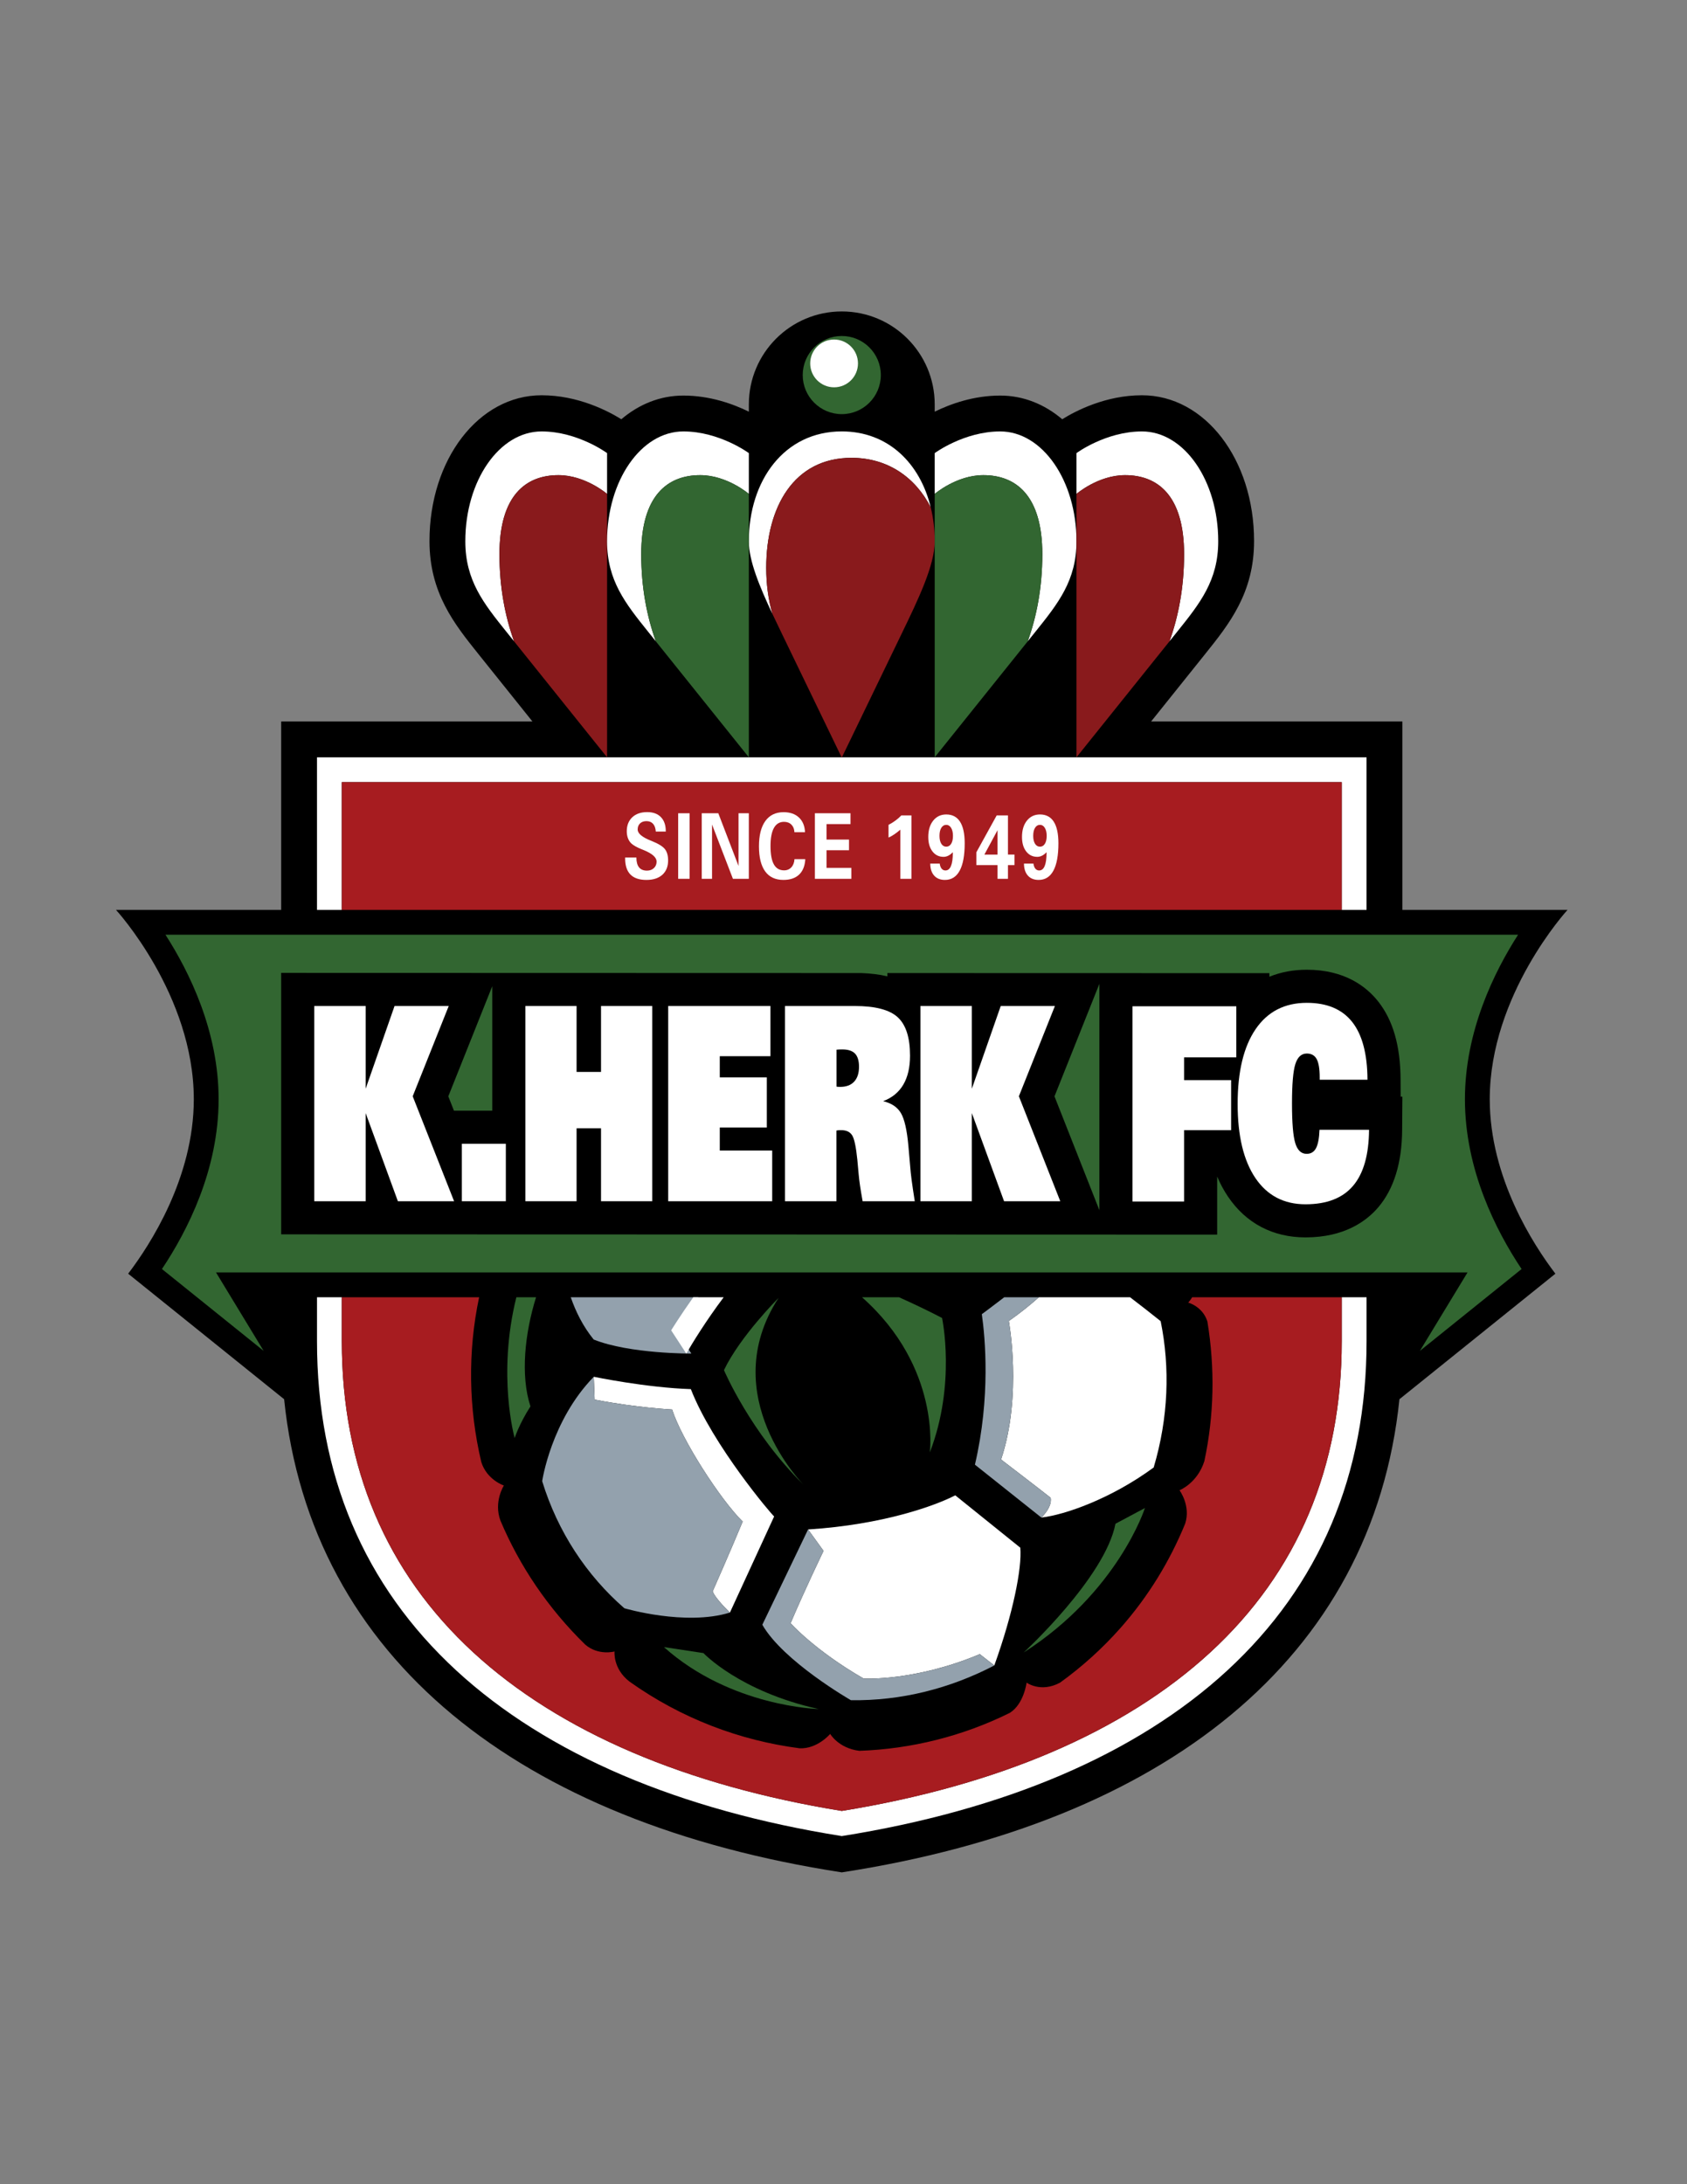 <?xml version="1.0" encoding="iso-8859-1"?>
<!-- Generator: Adobe Illustrator 24.0.1, SVG Export Plug-In . SVG Version: 6.00 Build 0)  -->
<svg version="1.1" id="Layer_1" xmlns="http://www.w3.org/2000/svg" xmlns:xlink="http://www.w3.org/1999/xlink" x="0px" y="0px"
	 viewBox="0 0 612 792" style="enable-background:new 0 0 612 792;" xml:space="preserve">
<rect x="0" y="0" width="612" height="792" fill="#808080" stroke="none"/>
<path d="M568.663,329.926h-59.916v-68.317h-91.152l19.595-24.447c8.729-10.889,17.753-22.149,17.753-40.978
	c0-29.642-17.862-52.861-40.664-52.861c-13.205,0-24.092,5.687-28.93,8.697c-6.405-5.441-14.115-8.588-22.498-8.588
	c-9.646,0-18.047,3.034-23.764,5.842v-2.63c0-18.62-15.094-33.714-33.714-33.714c-18.62,0-33.714,15.094-33.714,33.714v2.63
	c-5.717-2.809-14.117-5.842-23.764-5.842c-8.383,0-16.092,3.147-22.498,8.588c-4.838-3.01-15.725-8.697-28.93-8.697
	c-22.802,0-40.664,23.219-40.664,52.861c0,18.829,9.025,30.089,17.753,40.978l19.595,24.448h-91.152v68.317H42.083
	c0,0,28.224,30.708,28.224,68.656c0,28.462-15.876,52.85-23.814,63.266l56.578,45.512c9.711,94.238,85.592,153.572,202.303,171.57
	c116.711-17.998,192.592-77.332,202.303-171.57l56.578-45.512c-7.939-10.416-23.814-34.804-23.814-63.266
	C540.44,360.633,568.663,329.926,568.663,329.926z"/>
<path style="fill:#326631;" d="M550.729,338.926H60.017c8.723,13.56,19.29,35.064,19.29,59.656
	c0,25.536-11.266,47.668-20.557,61.575l36.9,29.683l-8.98-14.779l-8.308-13.673h16h422.023h16l-8.309,13.674l-8.979,14.778
	l36.899-29.683c-9.291-13.907-20.557-36.039-20.557-61.575C531.44,373.989,542.007,352.486,550.729,338.926L550.729,338.926z"/>
<polygon style="fill:#FFFFFF;" points="123.999,283.609 486.747,283.609 486.747,329.926 495.747,329.926 495.747,274.609 
	114.999,274.609 114.999,329.926 123.999,329.926 "/>
<path style="fill:#FFFFFF;" d="M486.747,486.361c0,45.704-16.035,83.648-47.659,112.78c-15.611,14.381-35.05,26.592-57.774,36.291
	c-22.302,9.519-47.834,16.654-75.94,21.223c-28.107-4.568-53.639-11.703-75.941-21.223c-22.724-9.699-42.162-21.91-57.774-36.291
	c-31.625-29.132-47.659-67.076-47.659-112.78v-15.974h-9v15.974c0,48.322,17.011,88.494,50.561,119.399
	c16.368,15.078,36.669,27.846,60.339,37.949c23.354,9.969,50.081,17.387,79.474,22.062c29.393-4.675,56.12-12.093,79.474-22.062
	c23.67-10.104,43.971-22.871,60.339-37.949c33.55-30.905,50.562-71.077,50.562-119.399v-15.974h-9V486.361z"/>
<rect x="123.999" y="283.609" style="fill:#A71C20;" width="362.748" height="46.317"/>
<path style="fill:#A71C20;" d="M432.484,470.388c-0.734,1.219-1.423,1.939-1.423,1.939s5.271,1.412,6.954,6.877
	c2.762,16.807,2.462,33.967-1.107,50.616c-2.546,8.021-9.005,10.556-9.005,10.556s4.167,5.625,2.037,12.126
	c-5.501,13.455-13.266,26.281-23.43,37.78c-6.715,7.583-14.083,14.186-21.955,19.856c-7.038,3.777-12.133-0.018-12.133-0.018
	s-0.959,7.776-6.091,10.974c-17.085,8.468-35.784,13.114-54.61,13.763c-7.582-0.97-10.549-6.13-10.549-6.13
	s-4.654,5.527-11.125,5.204c-21.643-2.813-42.909-10.807-61.672-24.174c-6.085-4.671-5.436-10.923-5.436-10.923
	s-5.839,1.617-10.627-2.488c-13.511-13.198-23.789-28.469-30.755-44.942c-2.561-6.829,1.235-12.744,1.235-12.744
	s-6.192-2.062-8.194-8.533c-4.644-19.618-4.945-40.022-0.786-59.739h-49.814v15.974c0,45.704,16.035,83.648,47.659,112.78
	c15.612,14.381,35.05,26.592,57.774,36.291c22.302,9.519,47.834,16.654,75.941,21.223c28.107-4.568,53.639-11.703,75.94-21.223
	c22.725-9.699,42.163-21.91,57.774-36.291c31.624-29.132,47.659-67.076,47.659-112.78v-15.974H432.484z"/>
<path style="fill:#93A1AD;" d="M215.374,485.72c13.04,5.236,35.429,5.091,35.429,5.091l-5.484-8.424c0,0,3.14-5.112,8.023-11.999
	h-46.286C208.862,475.61,211.506,480.96,215.374,485.72z"/>
<path style="fill:#FFFFFF;" d="M346.542,542.212c-6.979,3.63-25.944,10.633-53.395,12.377l5.61,7.765
	c0,0-7.022,14.572-11.949,26.231c0,0,8.772,9.884,26.49,20.066c0,0,18.537,1.069,42.148-8.849l5.264,4.104
	c6.766-18.76,10.084-35.297,9.428-42.703L346.542,542.212z"/>
<path style="fill:#FFFFFF;" d="M365.975,478.996c0,0,4.99,26.944-2.815,50.227c0,0,14.06,10.74,17.996,13.878
	c0.639,3.482-3.372,7.176-3.372,7.176c8.527-0.982,25.244-6.794,40.743-18.164c5.357-18.017,5.973-36.141,2.531-53.052
	c-3.79-3.036-7.538-5.953-11.103-8.673h-33.088C373.83,473.097,370.152,476.108,365.975,478.996z"/>
<path style="fill:#FFFFFF;" d="M243.828,511.098c3.464,10.896,17.529,32.71,25.593,40.625c-4.114,9.995-10.874,25.288-10.874,25.288
	c0.863,2.616,6.249,7.708,6.249,7.708l16.046-34.852c-0.732-0.443-22.363-25.904-30.221-46.166
	c-16.207-0.522-35.21-4.477-35.21-4.477l0.309,8.278C230.587,510.418,243.828,511.098,243.828,511.098z"/>
<path style="fill:#93A1AD;" d="M381.155,543.101c-3.937-3.138-17.996-13.878-17.996-13.878c7.806-23.282,2.815-50.227,2.815-50.227
	c4.178-2.888,7.855-5.899,10.893-8.608h-12.551c-4.78,3.693-8.133,6.133-8.133,6.133c1.192,8.432,3.243,29.97-2.504,54.578
	l24.104,19.178C377.783,550.276,381.794,546.583,381.155,543.101z"/>
<path style="fill:#93A1AD;" d="M264.796,584.719c0,0-5.386-5.092-6.249-7.708c0,0,6.76-15.293,10.874-25.288
	c-8.064-7.915-22.129-29.729-25.593-40.625c0,0-13.24-0.68-28.106-3.595l-0.309-8.278c-15.513,15.896-18.724,37.858-18.724,37.858
	c5.644,18.379,16.126,34.176,29.81,46.077C226.498,583.16,248.66,589.714,264.796,584.719z"/>
<path style="fill:#93A1AD;" d="M313.298,608.651c-17.717-10.183-26.49-20.066-26.49-20.066
	c4.927-11.659,11.949-26.231,11.949-26.231l-5.61-7.765l-16.595,34.548c7.583,13.281,32.131,27.363,32.131,27.363
	c18.284,0.285,36.085-4.29,52.026-12.594l-5.264-4.104C331.835,609.721,313.298,608.651,313.298,608.651z"/>
<path style="fill:#326631;" d="M337.314,526.654c9.605-24.804,4.439-48.754,4.439-48.754c-5.439-2.824-10.717-5.326-15.628-7.513
	h-13.412C341.471,495.907,337.314,526.654,337.314,526.654z"/>
<path style="fill:#326631;" d="M371.356,599.216c34.287-21.982,43.997-52.406,43.997-52.406l-10.689,5.704
	C400.891,572.053,371.356,599.216,371.356,599.216z"/>
<path style="fill:#326631;" d="M262.635,496.814c0,0,9.579,22.606,28.925,41.62c0,0-32.222-32.307-9.11-67.815
	C282.45,470.619,268.54,484.497,262.635,496.814z"/>
<path style="fill:#326631;" d="M255.195,599.416l-14.339-2.174c24.246,21.712,56.161,22.469,56.161,22.469
	C268.331,613.393,255.195,599.416,255.195,599.416z"/>
<path style="fill:#326631;" d="M186.71,521.438c0,0,1.515-4.905,5.727-11.48c-3.698-11.208-2.031-26.585,2.034-39.569h-7.154
	C180.271,498.775,186.71,521.438,186.71,521.438z"/>
<path style="fill:#FFFFFF;" d="M243.486,482.387l5.484,8.424c2.175-3.747,6.987-11.675,13.566-20.423h-11.028
	C246.626,477.274,243.486,482.387,243.486,482.387z"/>
<path d="M508.118,397.653l-0.029-6.194c-0.059-12.211-2.717-21.478-8.126-28.33c-4.144-5.248-11.998-11.502-25.885-11.502
	c-4.915,0-9.459,0.867-13.573,2.534v-1.286l-138.599-0.037v1.187c-2.83-0.68-5.988-1.066-9.462-1.189l-210.445-0.057v94.802
	l339.557,0.096v-21.056c1.103,2.6,2.401,5.017,3.911,7.252c6.544,9.69,16.274,14.813,28.142,14.813
	c14.139,0,22.157-5.94,26.395-10.923c5.656-6.651,8.567-16.077,8.655-28.017l0.088-12.093H508.118z M178.581,364.785v37.957h-11.035
	h-2.863l-2.051-5.198l11.302-28.307l4.646-11.638V364.785z M398.833,364.881v70.791v3.162l-3.024-7.664l-13.269-33.627
	l11.302-28.307l4.991-12.502V364.881z"/>
<path style="fill:#FFFFFF;" d="M114.004,435.576v-70.792h18.646v29.997l10.482-29.997h19.654l-13.069,32.732l15.018,38.06h-20.393
	l-11.691-31.964v31.964H114.004z"/>
<path style="fill:#FFFFFF;" d="M167.547,435.576v-20.83h15.958v20.83H167.547z"/>
<path style="fill:#FFFFFF;" d="M190.587,435.576v-70.792h18.579v23.901h8.869v-23.901h18.579v70.792h-18.579v-26.445h-8.869v26.445
	H190.587z"/>
<path style="fill:#FFFFFF;" d="M242.404,435.576v-70.792h37.09v18.19h-18.377v7.679h17.067v18.19h-17.067v8.351h19.016v18.382
	H242.404z"/>
<path style="fill:#FFFFFF;" d="M284.781,435.576v-70.792h25.332c7.436,0,12.633,1.368,15.589,4.104
	c2.956,2.736,4.435,7.367,4.435,13.895c0,4.255-0.817,7.767-2.453,10.535c-1.635,2.768-4.076,4.76-7.323,5.976
	c3.023,0.703,5.179,2.144,6.468,4.319c1.287,2.175,2.189,6.11,2.704,11.807l0.672,7.679c0.089,1.28,0.257,2.854,0.503,4.727
	c0.246,1.872,0.628,4.456,1.144,7.752h-18.916c-0.425-2.367-0.744-4.287-0.957-5.76c-0.213-1.471-0.375-2.831-0.486-4.08
	l-0.471-5.183c-0.471-4.671-1.098-7.631-1.881-8.879c-0.785-1.248-2.106-1.872-3.965-1.872c-0.449,0-0.795,0.008-1.042,0.023
	c-0.247,0.018-0.482,0.057-0.706,0.12v25.63H284.781z M303.46,394.014c0.156,0.032,0.331,0.056,0.521,0.072
	c0.19,0.017,0.464,0.024,0.823,0.024c2.196,0,3.88-0.632,5.057-1.896c1.175-1.264,1.764-3.063,1.764-5.399
	c0-2.175-0.481-3.768-1.444-4.775c-0.963-1.008-2.498-1.512-4.604-1.512c-0.537,0-0.952,0.008-1.243,0.024
	c-0.291,0.017-0.582,0.041-0.874,0.072V394.014z"/>
<path style="fill:#FFFFFF;" d="M333.912,435.576v-70.792h18.646v29.997l10.482-29.997h19.652l-13.068,32.732l15.018,38.06h-20.393
	l-11.691-31.964v31.964H333.912z"/>
<path style="fill:#FFFFFF;" d="M446.618,409.803h-17.067v25.869h-18.712v-70.791h37.66v18.525h-18.948v8.255h17.067V409.803z"/>
<path style="fill:#FFFFFF;" d="M496.654,409.658c-0.066,9.088-1.999,15.862-5.795,20.326c-3.796,4.464-9.547,6.695-17.251,6.695
	c-7.84,0-13.904-3.175-18.192-9.526c-4.29-6.352-6.434-15.303-6.434-26.853c0-11.71,2.172-20.749,6.518-27.116
	c4.345-6.367,10.537-9.551,18.578-9.551c7.324,0,12.811,2.312,16.462,6.935c3.65,4.624,5.499,11.607,5.544,20.949h-17.336v-0.863
	c0-3.072-0.364-5.28-1.093-6.623c-0.728-1.345-1.92-2.016-3.577-2.016c-1.972,0-3.36,1.28-4.166,3.839
	c-0.806,2.56-1.21,7.312-1.21,14.253c0,7.04,0.398,11.848,1.193,14.423c0.794,2.576,2.167,3.863,4.115,3.863
	c1.545,0,2.682-0.688,3.41-2.064c0.727-1.375,1.147-3.6,1.26-6.672H496.654z"/>
<path style="fill:#FFFFFF;" d="M226.781,310.941h4.083c0,1.579,0.319,2.766,0.958,3.561c0.639,0.795,1.601,1.192,2.887,1.192
	c1.031,0,1.87-0.309,2.517-0.927c0.647-0.617,0.971-1.399,0.971-2.344c0-1.493-1.528-2.874-4.585-4.141
	c-0.203-0.086-0.348-0.145-0.436-0.177c-0.097-0.043-0.229-0.097-0.396-0.161c-1.709-0.688-2.942-1.375-3.7-2.063
	c-0.546-0.494-0.967-1.125-1.262-1.893c-0.295-0.768-0.442-1.62-0.442-2.554c0-2.138,0.663-3.832,1.988-5.083
	c1.326-1.251,3.134-1.877,5.424-1.877c2.141,0,3.799,0.607,4.975,1.821c1.176,1.214,1.764,2.916,1.764,5.108v0.129h-3.62
	c-0.088-1.235-0.421-2.175-0.997-2.82c-0.577-0.645-1.372-0.967-2.385-0.967c-0.978,0-1.755,0.274-2.332,0.822
	c-0.577,0.548-0.865,1.284-0.865,2.208c0,1.439,1.603,2.793,4.81,4.06c0.114,0.043,0.198,0.075,0.251,0.097
	c2.449,0.988,4.058,1.977,4.829,2.965c0.771,0.988,1.156,2.353,1.156,4.093c0,2.213-0.694,3.945-2.081,5.196
	c-1.387,1.252-3.319,1.878-5.794,1.878c-2.572,0-4.501-0.65-5.787-1.95c-1.286-1.3-1.929-3.25-1.929-5.849V310.941z"/>
<path style="fill:#FFFFFF;" d="M246.021,318.659v-23.767h4.149v23.767H246.021z"/>
<path style="fill:#FFFFFF;" d="M254.573,318.659v-23.767h6.012l7.333,19.11v-19.11h3.739v23.767h-5.774l-7.571-19.674v19.674
	H254.573z"/>
<path style="fill:#FFFFFF;" d="M292.14,311.537c-0.141,2.449-0.89,4.316-2.246,5.6c-1.356,1.284-3.259,1.925-5.708,1.925
	c-2.907,0-5.109-1.031-6.606-3.094c-1.498-2.063-2.246-5.092-2.246-9.088c0-3.985,0.771-7.044,2.313-9.176
	c1.541-2.132,3.748-3.199,6.62-3.199c2.343,0,4.199,0.642,5.569,1.925c1.369,1.284,2.103,3.059,2.2,5.326h-3.845
	c-0.044-1.139-0.405-2.049-1.083-2.731c-0.679-0.682-1.573-1.023-2.683-1.023c-1.621,0-2.843,0.739-3.667,2.216
	c-0.824,1.477-1.235,3.666-1.235,6.566c0,2.986,0.405,5.202,1.216,6.647c0.81,1.445,2.048,2.167,3.713,2.167
	c1.074,0,1.953-0.371,2.636-1.112c0.683-0.741,1.059-1.724,1.13-2.949H292.14z"/>
<path style="fill:#FFFFFF;" d="M295.618,318.659v-23.767h12.923v3.932h-8.695v5.607H308v3.867h-8.154v6.397h8.999v3.964H295.618z"/>
<path style="fill:#FFFFFF;" d="M326.627,318.659v-17.821c-0.863,0.73-1.643,1.327-2.339,1.789c-0.696,0.462-1.348,0.822-1.956,1.08
	v-4.608c0.926-0.483,1.771-1.007,2.537-1.571c0.767-0.564,1.472-1.184,2.114-1.861h3.66v22.994H326.627z"/>
<path style="fill:#FFFFFF;" d="M345.659,309.023c-0.538,0.559-1.086,0.978-1.645,1.257c-0.56,0.279-1.13,0.419-1.711,0.419
	c-1.674,0-3.018-0.655-4.03-1.966c-1.013-1.311-1.52-3.061-1.52-5.253c0-2.46,0.597-4.434,1.791-5.922
	c1.193-1.487,2.773-2.231,4.736-2.231c2.211,0,3.878,0.878,5.001,2.635c1.123,1.756,1.685,4.364,1.685,7.823
	c0,4.372-0.605,7.678-1.816,9.918c-1.211,2.24-2.997,3.36-5.357,3.36c-1.665,0-2.965-0.518-3.898-1.555
	c-0.934-1.036-1.409-2.489-1.427-4.358h3.448c0.088,0.773,0.312,1.38,0.674,1.821c0.361,0.44,0.824,0.661,1.388,0.661
	c0.89,0,1.559-0.54,2.009-1.619c0.449-1.08,0.674-2.678,0.674-4.794V309.023z M340.823,303.078c0,1.214,0.22,2.173,0.66,2.877
	c0.44,0.704,1.039,1.055,1.797,1.055c0.749,0,1.341-0.349,1.777-1.047c0.436-0.698,0.654-1.66,0.654-2.884
	c0-1.192-0.223-2.154-0.668-2.884c-0.444-0.73-1.023-1.096-1.737-1.096c-0.767,0-1.372,0.354-1.816,1.064
	C341.045,300.87,340.823,301.842,340.823,303.078z"/>
<path style="fill:#FFFFFF;" d="M361.881,318.659v-4.979h-7.689v-4.625l7.386-13.39h4.083v14.212h2.365v3.803h-2.365v4.979H361.881z
	 M357.111,309.877h4.77v-8.846L357.111,309.877z"/>
<path style="fill:#FFFFFF;" d="M379.658,309.023c-0.538,0.559-1.086,0.978-1.646,1.257s-1.13,0.419-1.711,0.419
	c-1.674,0-3.018-0.655-4.03-1.966c-1.013-1.311-1.519-3.061-1.519-5.253c0-2.46,0.597-4.434,1.791-5.922
	c1.193-1.487,2.772-2.231,4.736-2.231c2.211,0,3.878,0.878,5.001,2.635c1.123,1.756,1.684,4.364,1.684,7.823
	c0,4.372-0.605,7.678-1.816,9.918c-1.211,2.24-2.997,3.36-5.357,3.36c-1.665,0-2.965-0.518-3.898-1.555
	c-0.934-1.036-1.409-2.489-1.427-4.358h3.448c0.088,0.773,0.313,1.38,0.674,1.821c0.361,0.44,0.824,0.661,1.388,0.661
	c0.89,0,1.56-0.54,2.009-1.619c0.449-1.08,0.674-2.678,0.674-4.794V309.023z M374.822,303.078c0,1.214,0.22,2.173,0.66,2.877
	c0.44,0.704,1.039,1.055,1.797,1.055c0.749,0,1.341-0.349,1.777-1.047c0.436-0.698,0.654-1.66,0.654-2.884
	c0-1.192-0.223-2.154-0.668-2.884c-0.444-0.73-1.023-1.096-1.737-1.096c-0.767,0-1.372,0.354-1.816,1.064
	C375.044,300.87,374.822,301.842,374.822,303.078z"/>
<path style="fill:#FFFFFF;" d="M308.899,166.008c13.216,0,23.191,7.132,28.745,17.943c-3.886-15.98-15.458-27.52-32.272-27.52
	c-20.902,0-33.714,17.829-33.714,39.861c0,7.021,3.861,16.355,8.578,26.371c-1.508-5.105-2.27-10.788-2.27-16.794
	C277.968,183.837,287.997,166.008,308.899,166.008z"/>
<path style="fill:#891A1C;" d="M308.899,166.008c-20.902,0-30.932,17.829-30.932,39.861c0,6.006,0.762,11.688,2.27,16.794
	c1.122,2.382,2.291,4.802,3.47,7.24l21.666,44.814l21.666-44.814c6.134-12.688,12.048-24.92,12.048-33.611
	c0-4.309-0.497-8.454-1.442-12.341C332.091,173.141,322.115,166.008,308.899,166.008z"/>
<path style="fill:#FFFFFF;" d="M168.804,196.261c0-22.011,12.373-39.821,27.664-39.821c13.135,0,23.764,7.86,23.764,7.86v14.799
	c0,0-7.891-6.806-17.642-6.806c-11.827,0-21.397,7.34-21.397,28.652c0,12.191,2.087,22.678,5.293,31.602l-2.785-3.471
	C175.467,218.814,168.804,210.509,168.804,196.261z"/>
<path style="fill:#891A1C;" d="M202.59,172.293c9.751,0,17.642,6.806,17.642,6.806v95.51l-33.746-42.061
	c-3.206-8.925-5.293-19.412-5.293-31.602C181.192,179.633,190.763,172.293,202.59,172.293z"/>
<path style="fill:#FFFFFF;" d="M390.515,196.261c0-22.011-12.373-39.821-27.664-39.821c-13.135,0-23.764,7.86-23.764,7.86v14.799
	c0,0,7.891-6.806,17.642-6.806c11.827,0,21.398,7.34,21.398,28.652c0,12.191-2.087,22.678-5.293,31.602l2.785-3.471
	C383.852,218.814,390.515,210.509,390.515,196.261z"/>
<path style="fill:#326631;" d="M356.728,172.293c-9.751,0-17.642,6.806-17.642,6.806v95.51l33.746-42.061
	c3.206-8.925,5.293-19.412,5.293-31.602C378.126,179.633,368.556,172.293,356.728,172.293z"/>
<path style="fill:#FFFFFF;" d="M441.942,196.261c0-22.011-12.373-39.821-27.664-39.821c-13.135,0-23.764,7.86-23.764,7.86v14.799
	c0,0,7.891-6.806,17.642-6.806c11.827,0,21.397,7.34,21.397,28.652c0,12.191-2.087,22.678-5.293,31.602l2.785-3.471
	C435.279,218.814,441.942,210.509,441.942,196.261z"/>
<path style="fill:#891A1C;" d="M408.156,172.293c-9.751,0-17.642,6.806-17.642,6.806v95.51l33.746-42.061
	c3.206-8.925,5.293-19.412,5.293-31.602C429.554,179.633,419.983,172.293,408.156,172.293z"/>
<path style="fill:#FFFFFF;" d="M220.231,196.261c0-22.011,12.373-39.821,27.664-39.821c13.135,0,23.764,7.86,23.764,7.86v14.799
	c0,0-7.891-6.806-17.642-6.806c-11.827,0-21.397,7.34-21.397,28.652c0,12.191,2.087,22.678,5.293,31.602l-2.785-3.471
	C226.895,218.814,220.231,210.509,220.231,196.261z"/>
<path style="fill:#326631;" d="M254.018,172.293c9.751,0,17.642,6.806,17.642,6.806v95.51l-33.746-42.061
	c-3.206-8.925-5.293-19.412-5.293-31.602C232.62,179.633,242.19,172.293,254.018,172.293z"/>
<path style="fill:#326631;" d="M291.206,136c0,7.824,6.343,14.167,14.167,14.167c7.823,0,14.166-6.342,14.166-14.167
	c0-7.824-6.343-14.167-14.166-14.167C297.549,121.833,291.206,128.176,291.206,136z"/>
<path style="fill:#FFFFFF;" d="M293.921,131.777c0,4.786,3.879,8.665,8.665,8.665c4.785,0,8.666-3.879,8.666-8.665
	c0-4.785-3.881-8.665-8.666-8.665C297.801,123.112,293.921,126.992,293.921,131.777z"/>
</svg>
